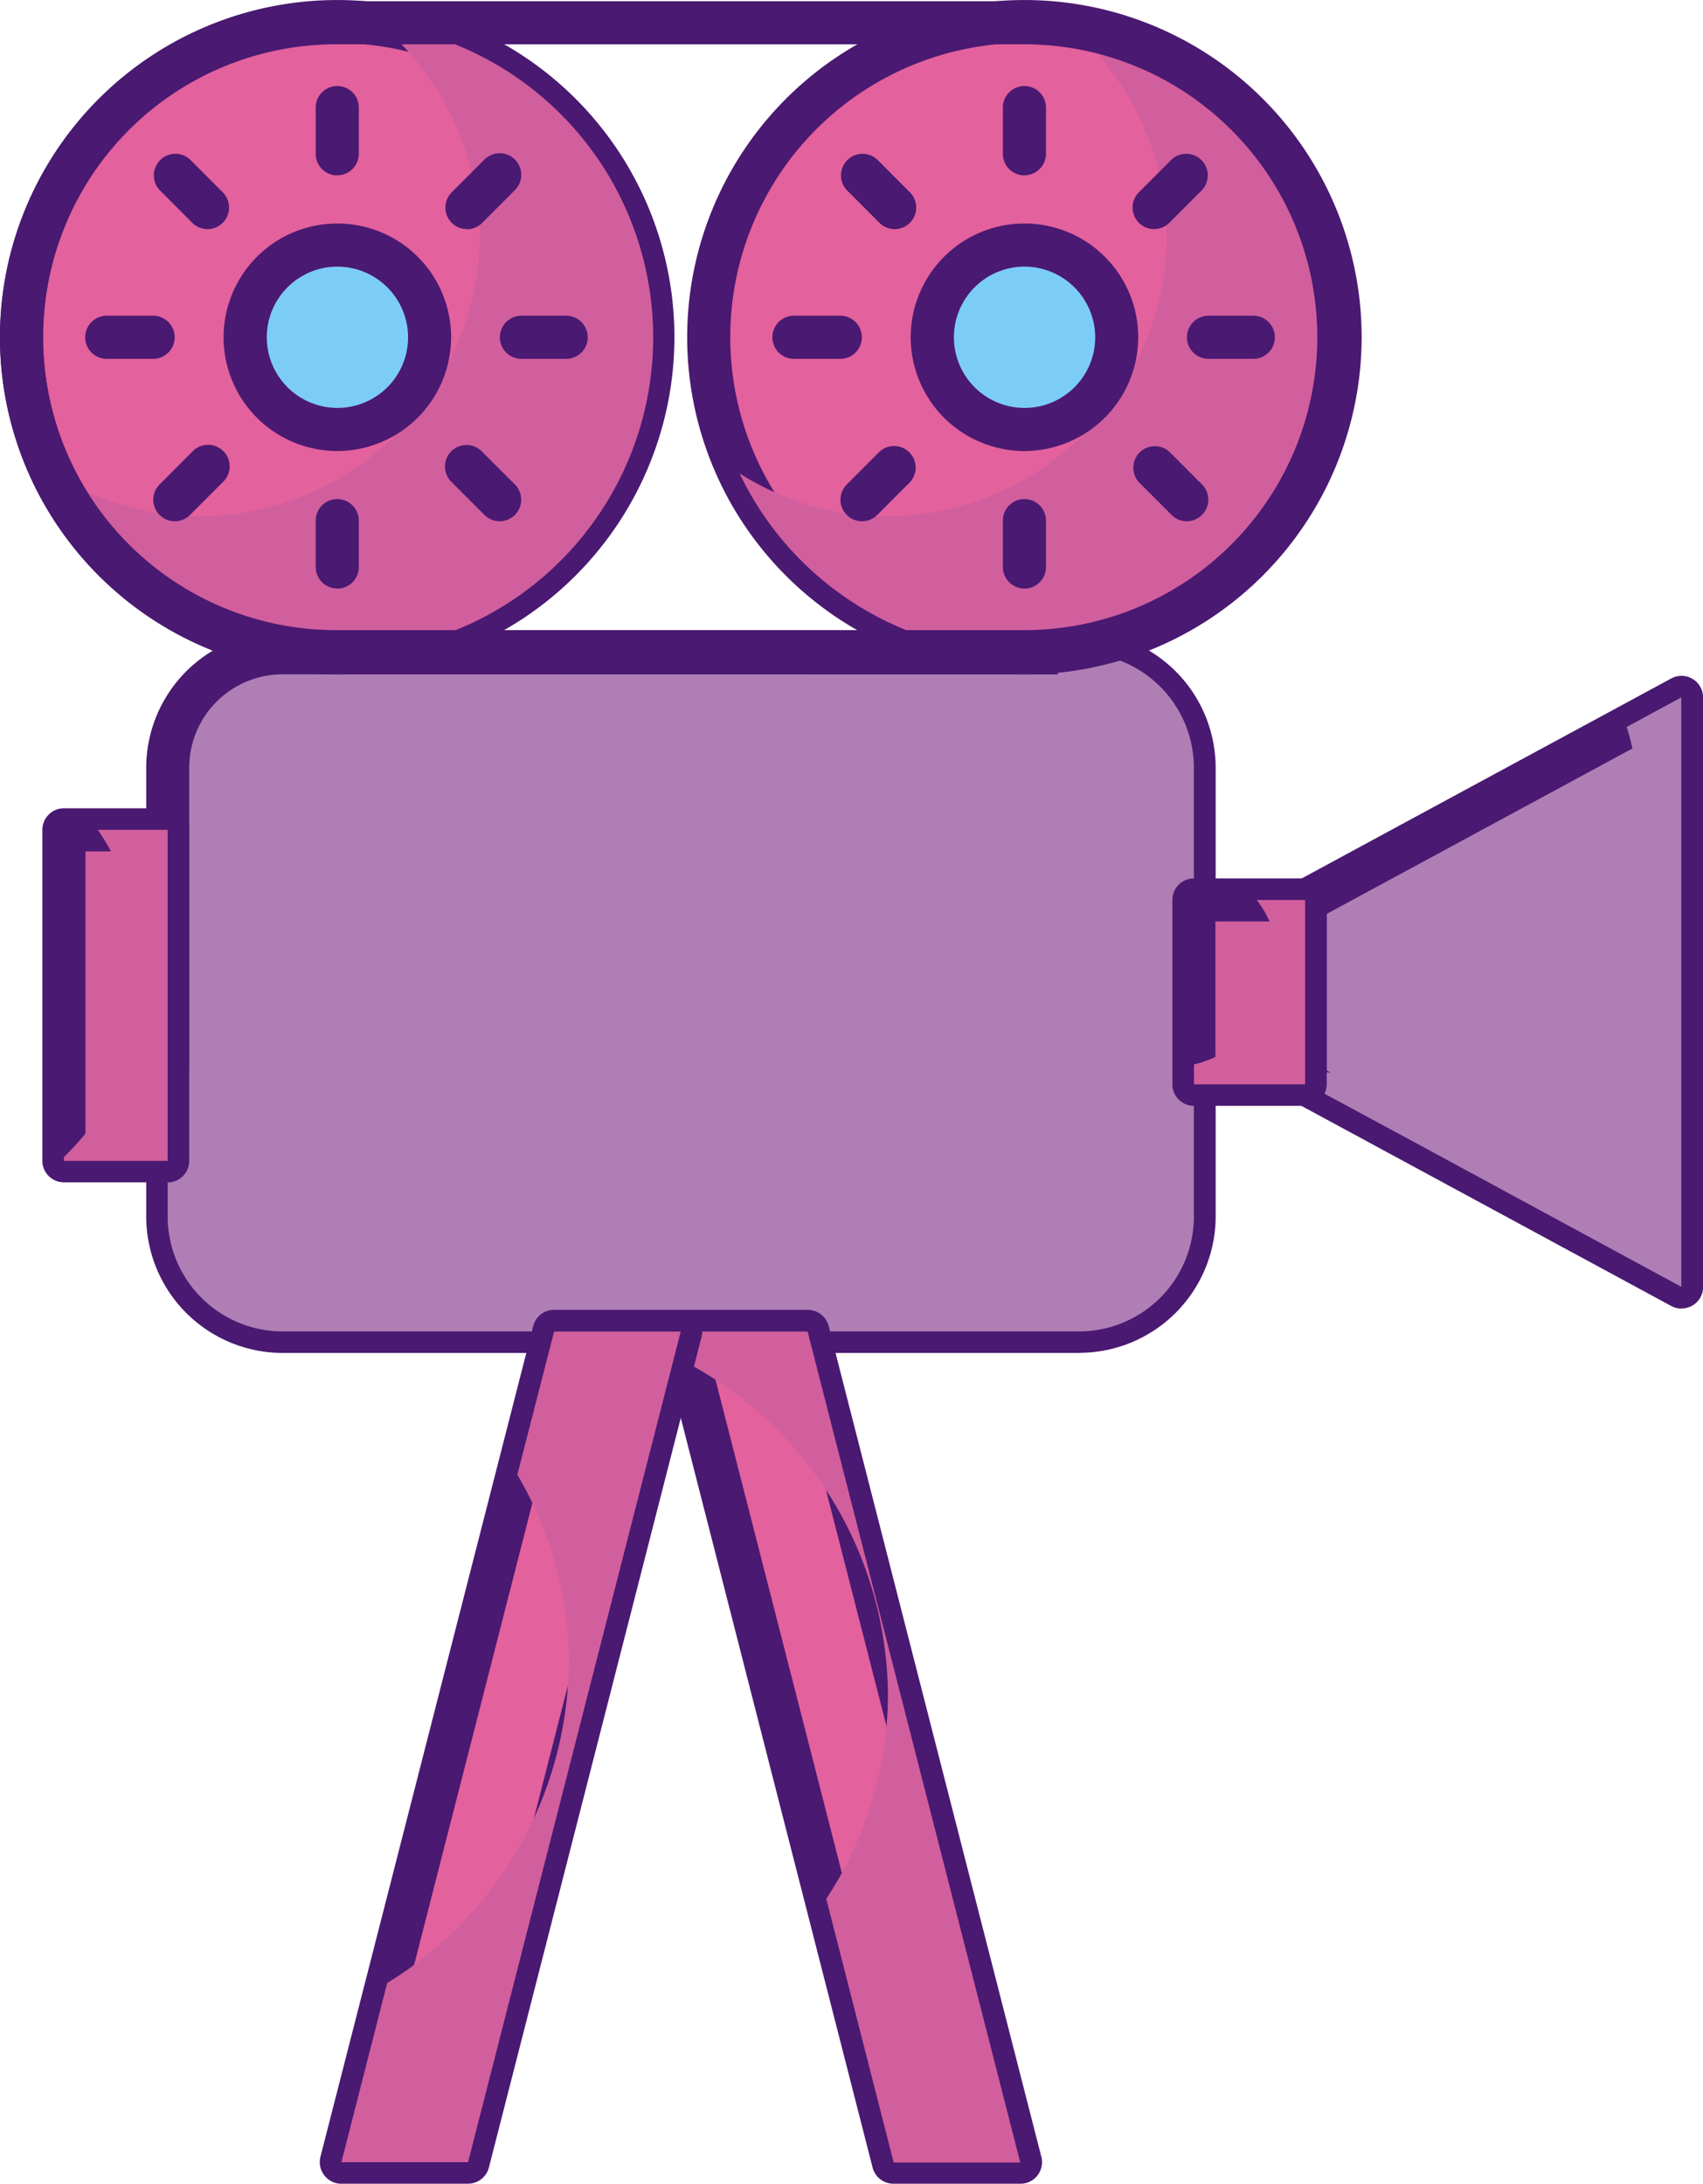 <svg id="Grupo_94250" data-name="Grupo 94250" xmlns="http://www.w3.org/2000/svg" xmlns:xlink="http://www.w3.org/1999/xlink" width="57.711" height="74" viewBox="0 0 57.711 74">
  <defs>
    <clipPath id="clip-path">
      <rect id="Rectángulo_40773" data-name="Rectángulo 40773" width="57.711" height="74" fill="none"/>
    </clipPath>
    <clipPath id="clip-path-2">
      <rect id="Rectángulo_40772" data-name="Rectángulo 40772" width="57.711" height="73.999" fill="none"/>
    </clipPath>
    <clipPath id="clip-path-3">
      <rect id="Rectángulo_40762" data-name="Rectángulo 40762" width="34.778" height="22.991" fill="none"/>
    </clipPath>
    <clipPath id="clip-path-4">
      <rect id="Rectángulo_40763" data-name="Rectángulo 40763" width="12.753" height="19.98" fill="none"/>
    </clipPath>
    <clipPath id="clip-path-5">
      <rect id="Rectángulo_40765" data-name="Rectángulo 40765" width="3.768" height="6.248" fill="none"/>
    </clipPath>
    <clipPath id="clip-path-6">
      <rect id="Rectángulo_40767" data-name="Rectángulo 40767" width="3.515" height="11.218" fill="none"/>
    </clipPath>
    <clipPath id="clip-path-7">
      <rect id="Rectángulo_40768" data-name="Rectángulo 40768" width="20.352" height="21.292" fill="none"/>
    </clipPath>
    <clipPath id="clip-path-8">
      <rect id="Rectángulo_40769" data-name="Rectángulo 40769" width="20.355" height="21.292" fill="none"/>
    </clipPath>
    <clipPath id="clip-path-9">
      <rect id="Rectángulo_40770" data-name="Rectángulo 40770" width="11.504" height="28.153" fill="none"/>
    </clipPath>
    <clipPath id="clip-path-10">
      <rect id="Rectángulo_40771" data-name="Rectángulo 40771" width="11.499" height="28.153" fill="none"/>
    </clipPath>
  </defs>
  <g id="Grupo_94249" data-name="Grupo 94249" clip-path="url(#clip-path)">
    <g id="Grupo_94248" data-name="Grupo 94248" transform="translate(0 0.001)">
      <g id="Grupo_94247" data-name="Grupo 94247" clip-path="url(#clip-path-2)">
        <path id="Rectángulo_40761" data-name="Rectángulo 40761" d="M2.276,0H32.5a2.277,2.277,0,0,1,2.277,2.277V20.714A2.278,2.278,0,0,1,32.5,22.992H2.276A2.276,2.276,0,0,1,0,20.716V2.276A2.276,2.276,0,0,1,2.276,0Z" transform="translate(5.682 22.125)" fill="#af7eb5"/>
        <path id="Trazado_136516" data-name="Trazado 136516" d="M34.516,36.969h-27A4.629,4.629,0,0,1,2.9,32.344V17.14a4.629,4.629,0,0,1,4.622-4.624h27a4.627,4.627,0,0,1,4.619,4.624v15.2a4.627,4.627,0,0,1-4.619,4.625m-27-22.992A3.166,3.166,0,0,0,4.357,17.14v15.2a3.166,3.166,0,0,0,3.162,3.164h27a3.165,3.165,0,0,0,3.159-3.164V17.14a3.164,3.164,0,0,0-3.159-3.162Z" transform="translate(2.055 8.877)" fill="#4a1971"/>
        <g id="Grupo_94225" data-name="Grupo 94225" transform="translate(5.682 22.125)" style="mix-blend-mode: multiply;isolation: isolate">
          <g id="Grupo_94224" data-name="Grupo 94224">
            <g id="Grupo_94223" data-name="Grupo 94223" clip-path="url(#clip-path-3)">
              <path id="Trazado_136517" data-name="Trazado 136517" d="M34.213,12.944h-.779c.05.511.075,1.026.075,1.547A17.6,17.6,0,0,1,16.07,31.926,17.422,17.422,0,0,1,3.324,26.292v5.75a3.9,3.9,0,0,0,3.892,3.894h27A3.893,3.893,0,0,0,38.1,32.042v-15.2a3.89,3.89,0,0,0-3.889-3.894" transform="translate(-3.324 -12.944)" fill="#af7eb5"/>
            </g>
          </g>
        </g>
        <path id="Trazado_136518" data-name="Trazado 136518" d="M29.4,18.82l-3.525,1.908V26.9l3.525,1.9,9.229,5V13.825Z" transform="translate(18.353 9.806)" fill="#af7eb5"/>
        <path id="Trazado_136519" data-name="Trazado 136519" d="M38.93,34.84a.718.718,0,0,1-.347-.089L25.83,27.85a.731.731,0,0,1-.383-.643V21.032a.729.729,0,0,1,.383-.643l3.525-1.909,9.229-4.993a.73.73,0,0,1,1.079.641v19.98a.727.727,0,0,1-.357.627.716.716,0,0,1-.374.1M26.908,26.772,38.2,32.882V15.355L26.908,21.466Z" transform="translate(18.05 9.503)" fill="#4a1971"/>
        <g id="Grupo_94228" data-name="Grupo 94228" transform="translate(44.227 23.631)" style="mix-blend-mode: multiply;isolation: isolate">
          <g id="Grupo_94227" data-name="Grupo 94227">
            <g id="Grupo_94226" data-name="Grupo 94226" clip-path="url(#clip-path-4)">
              <path id="Trazado_136520" data-name="Trazado 136520" d="M36.773,14.828a8.513,8.513,0,0,1,.395,2.567A8.908,8.908,0,0,1,34.3,23.877a10.219,10.219,0,0,1-8.43,2.571V26.9l3.525,1.9,9.229,5V13.825Z" transform="translate(-25.875 -13.826)" fill="#af7eb5"/>
            </g>
          </g>
        </g>
        <rect id="Rectángulo_40764" data-name="Rectángulo 40764" width="3.767" height="6.248" transform="translate(40.459 30.496)" fill="#d15f9d"/>
        <path id="Trazado_136521" data-name="Trazado 136521" d="M27.74,25.121H23.973a.729.729,0,0,1-.73-.73V18.144a.729.729,0,0,1,.73-.73H27.74a.731.731,0,0,1,.732.73v6.248a.731.731,0,0,1-.732.73M24.7,23.66H27.01V18.874H24.7Z" transform="translate(16.487 12.351)" fill="#4a1971"/>
        <g id="Grupo_94231" data-name="Grupo 94231" transform="translate(40.459 30.496)" style="mix-blend-mode: multiply;isolation: isolate">
          <g id="Grupo_94230" data-name="Grupo 94230">
            <g id="Grupo_94229" data-name="Grupo 94229" clip-path="url(#clip-path-5)">
              <path id="Trazado_136522" data-name="Trazado 136522" d="M25.8,17.841a3.443,3.443,0,0,1,.72,2.087,3.707,3.707,0,0,1-2.848,3.487v.673h3.767V17.841Z" transform="translate(-23.67 -17.841)" fill="#d15f9d"/>
            </g>
          </g>
        </g>
        <rect id="Rectángulo_40766" data-name="Rectángulo 40766" width="3.514" height="11.218" transform="translate(2.167 28.12)" fill="#d15f9d"/>
        <path id="Trazado_136523" data-name="Trazado 136523" d="M5.086,28.7H1.572a.731.731,0,0,1-.732-.73V16.754a.731.731,0,0,1,.732-.73H5.086a.729.729,0,0,1,.73.73V27.972a.729.729,0,0,1-.73.73M2.3,27.24H4.354V17.484H2.3Z" transform="translate(0.596 11.365)" fill="#4a1971"/>
        <g id="Grupo_94234" data-name="Grupo 94234" transform="translate(2.167 28.12)" style="mix-blend-mode: multiply;isolation: isolate">
          <g id="Grupo_94233" data-name="Grupo 94233">
            <g id="Grupo_94232" data-name="Grupo 94232" clip-path="url(#clip-path-6)">
              <path id="Trazado_136524" data-name="Trazado 136524" d="M2.413,16.451a8.585,8.585,0,0,1,1.52,4.863,8.691,8.691,0,0,1-2.665,6.224v.132H4.782V16.451Z" transform="translate(-1.268 -16.452)" fill="#d15f9d"/>
            </g>
          </g>
        </g>
        <path id="Trazado_136525" data-name="Trazado 136525" d="M21.821,11.126a10.7,10.7,0,1,1-10.7-10.7,10.695,10.695,0,0,1,10.7,10.7" transform="translate(0.303 0.302)" fill="#e3619d"/>
        <path id="Trazado_136526" data-name="Trazado 136526" d="M11.428,22.857A11.428,11.428,0,1,1,22.855,11.428,11.441,11.441,0,0,1,11.428,22.857m0-21.4a9.967,9.967,0,1,0,9.965,9.967,9.979,9.979,0,0,0-9.965-9.967" transform="translate(0 -0.001)" fill="#4a1971"/>
        <g id="Grupo_94237" data-name="Grupo 94237" transform="translate(1.772 0.833)" style="mix-blend-mode: multiply;isolation: isolate">
          <g id="Grupo_94236" data-name="Grupo 94236">
            <g id="Grupo_94235" data-name="Grupo 94235" clip-path="url(#clip-path-7)">
              <path id="Trazado_136527" data-name="Trazado 136527" d="M12.158.487a9.484,9.484,0,0,1,3.361,7.191,9.566,9.566,0,0,1-9.476,9.48,9.365,9.365,0,0,1-5-1.461A10.7,10.7,0,1,0,12.158.487" transform="translate(-1.036 -0.488)" fill="#d15f9d"/>
            </g>
          </g>
        </g>
        <path id="Trazado_136528" data-name="Trazado 136528" d="M11.11,7.983A3.127,3.127,0,1,1,7.984,4.857,3.126,3.126,0,0,1,11.11,7.983" transform="translate(3.444 3.445)" fill="#7ccdf5"/>
        <path id="Trazado_136529" data-name="Trazado 136529" d="M8.287,12.141a3.855,3.855,0,1,1,3.858-3.854,3.862,3.862,0,0,1-3.858,3.854m0-6.249a2.394,2.394,0,1,0,2.4,2.395,2.4,2.4,0,0,0-2.4-2.395" transform="translate(3.142 3.142)" fill="#4a1971"/>
        <path id="Trazado_136530" data-name="Trazado 136530" d="M6.989,4.734A.729.729,0,0,1,6.259,4V2.435a.73.73,0,0,1,1.46,0V4a.729.729,0,0,1-.73.73" transform="translate(4.44 1.209)" fill="#4a1971"/>
        <path id="Trazado_136531" data-name="Trazado 136531" d="M6.989,12.924a.729.729,0,0,1-.73-.728V10.623a.73.73,0,0,1,1.46,0V12.2a.729.729,0,0,1-.73.728" transform="translate(4.44 7.018)" fill="#4a1971"/>
        <path id="Trazado_136532" data-name="Trazado 136532" d="M12.194,7.72H10.625a.731.731,0,0,1,0-1.461h1.569a.731.731,0,0,1,0,1.461" transform="translate(7.019 4.439)" fill="#4a1971"/>
        <path id="Trazado_136533" data-name="Trazado 136533" d="M4.006,7.72H2.436a.731.731,0,1,1,0-1.461H4.006a.731.731,0,0,1,0,1.461" transform="translate(1.209 4.439)" fill="#4a1971"/>
        <path id="Trazado_136534" data-name="Trazado 136534" d="M9.561,5.609a.731.731,0,0,1-.516-1.248l1.108-1.109a.731.731,0,0,1,1.034,1.034L10.075,5.4a.726.726,0,0,1-.515.214" transform="translate(6.263 2.154)" fill="#4a1971"/>
        <path id="Trazado_136535" data-name="Trazado 136535" d="M3.769,11.4a.73.73,0,0,1-.516-1.246L4.359,9.044a.731.731,0,1,1,1.034,1.032L4.285,11.186a.73.73,0,0,1-.516.214" transform="translate(2.155 6.263)" fill="#4a1971"/>
        <path id="Trazado_136536" data-name="Trazado 136536" d="M10.67,11.4a.73.73,0,0,1-.516-.214L9.044,10.076a.73.73,0,1,1,1.032-1.032l1.109,1.108A.731.731,0,0,1,10.67,11.4" transform="translate(6.263 6.263)" fill="#4a1971"/>
        <path id="Trazado_136537" data-name="Trazado 136537" d="M4.877,5.609a.729.729,0,0,1-.518-.215L3.253,4.284A.731.731,0,0,1,4.287,3.252L5.395,4.363a.731.731,0,0,1-.518,1.246" transform="translate(2.155 2.154)" fill="#4a1971"/>
        <path id="Trazado_136538" data-name="Trazado 136538" d="M35.446,11.126a10.7,10.7,0,1,1-10.7-10.7,10.7,10.7,0,0,1,10.7,10.7" transform="translate(9.967 0.302)" fill="#e3619d"/>
        <path id="Trazado_136539" data-name="Trazado 136539" d="M25.051,22.857A11.428,11.428,0,1,1,36.48,11.428,11.441,11.441,0,0,1,25.051,22.857m0-21.4a9.967,9.967,0,1,0,9.967,9.967,9.979,9.979,0,0,0-9.967-9.967" transform="translate(9.663 -0.001)" fill="#4a1971"/>
        <g id="Grupo_94240" data-name="Grupo 94240" transform="translate(25.058 0.833)" style="mix-blend-mode: multiply;isolation: isolate">
          <g id="Grupo_94239" data-name="Grupo 94239">
            <g id="Grupo_94238" data-name="Grupo 94238" clip-path="url(#clip-path-8)">
              <path id="Trazado_136540" data-name="Trazado 136540" d="M25.784.487a9.493,9.493,0,0,1,3.357,7.191,9.565,9.565,0,0,1-9.476,9.48,9.374,9.374,0,0,1-5-1.461A10.7,10.7,0,1,0,25.784.487" transform="translate(-14.66 -0.488)" fill="#d15f9d"/>
            </g>
          </g>
        </g>
        <path id="Trazado_136541" data-name="Trazado 136541" d="M24.734,7.983a3.127,3.127,0,1,1-3.126-3.126,3.126,3.126,0,0,1,3.126,3.126" transform="translate(13.108 3.445)" fill="#7ccdf5"/>
        <path id="Trazado_136542" data-name="Trazado 136542" d="M21.91,12.141a3.855,3.855,0,1,1,3.858-3.854,3.862,3.862,0,0,1-3.858,3.854m0-6.249a2.394,2.394,0,1,0,2.4,2.395,2.4,2.4,0,0,0-2.4-2.395" transform="translate(12.804 3.142)" fill="#4a1971"/>
        <path id="Trazado_136543" data-name="Trazado 136543" d="M20.612,4.734a.729.729,0,0,1-.73-.73V2.435a.73.73,0,0,1,1.46,0V4a.729.729,0,0,1-.73.73" transform="translate(14.103 1.209)" fill="#4a1971"/>
        <path id="Trazado_136544" data-name="Trazado 136544" d="M20.612,12.924a.729.729,0,0,1-.73-.728V10.623a.73.73,0,0,1,1.46,0V12.2a.729.729,0,0,1-.73.728" transform="translate(14.103 7.018)" fill="#4a1971"/>
        <path id="Trazado_136545" data-name="Trazado 136545" d="M25.818,7.72H24.247a.731.731,0,0,1,0-1.461h1.571a.731.731,0,0,1,0,1.461" transform="translate(16.681 4.439)" fill="#4a1971"/>
        <path id="Trazado_136546" data-name="Trazado 136546" d="M17.63,7.72H16.06a.731.731,0,1,1,0-1.461H17.63a.731.731,0,0,1,0,1.461" transform="translate(10.872 4.439)" fill="#4a1971"/>
        <path id="Trazado_136547" data-name="Trazado 136547" d="M23.184,5.609a.731.731,0,0,1-.518-1.246l1.108-1.111a.731.731,0,0,1,1.034,1.032L23.7,5.393a.729.729,0,0,1-.518.215" transform="translate(15.927 2.154)" fill="#4a1971"/>
        <path id="Trazado_136548" data-name="Trazado 136548" d="M17.393,11.4a.73.73,0,0,1-.516-1.246l1.106-1.109a.731.731,0,0,1,1.034,1.032l-1.108,1.109a.73.73,0,0,1-.516.214" transform="translate(11.819 6.263)" fill="#4a1971"/>
        <path id="Trazado_136549" data-name="Trazado 136549" d="M24.292,11.4a.73.73,0,0,1-.516-.214l-1.108-1.109A.731.731,0,0,1,23.7,9.044l1.106,1.109a.73.73,0,0,1-.516,1.246" transform="translate(15.927 6.263)" fill="#4a1971"/>
        <path id="Trazado_136550" data-name="Trazado 136550" d="M18.5,5.609a.729.729,0,0,1-.518-.215L16.876,4.284A.731.731,0,0,1,17.91,3.252l1.108,1.111A.731.731,0,0,1,18.5,5.609" transform="translate(11.818 2.154)" fill="#4a1971"/>
        <path id="Trazado_136551" data-name="Trazado 136551" d="M34.714,22.8H11.386a11.387,11.387,0,0,1,0-22.775H34.714a11.387,11.387,0,1,1,0,22.775M11.386,1.484a9.926,9.926,0,0,0,0,19.852H34.714a9.926,9.926,0,1,0,0-19.852Z" transform="translate(0 0.016)" fill="#4a1971"/>
        <path id="Trazado_136552" data-name="Trazado 136552" d="M25,54.547h-4.3L13.5,26.395h4.3Z" transform="translate(9.575 18.722)" fill="#e3619d"/>
        <path id="Trazado_136553" data-name="Trazado 136553" d="M25.306,55.581h-4.3a.731.731,0,0,1-.708-.55L13.095,26.878a.729.729,0,0,1,.708-.911H18.1a.732.732,0,0,1,.709.549l7.208,28.152a.731.731,0,0,1-.708.913m-3.728-1.461h2.786L17.53,27.428H14.742Z" transform="translate(9.272 18.418)" fill="#4a1971"/>
        <g id="Grupo_94243" data-name="Grupo 94243" transform="translate(23.075 45.116)" style="mix-blend-mode: multiply;isolation: isolate">
          <g id="Grupo_94242" data-name="Grupo 94242">
            <g id="Grupo_94241" data-name="Grupo 94241" clip-path="url(#clip-path-9)">
              <path id="Trazado_136554" data-name="Trazado 136554" d="M17.794,26.4H13.5l.282,1.1a12.854,12.854,0,0,1,6.733,11.2,12.606,12.606,0,0,1-2.09,6.921l2.285,8.936H25Z" transform="translate(-13.5 -26.394)" fill="#d15f9d"/>
            </g>
          </g>
        </g>
        <path id="Trazado_136555" data-name="Trazado 136555" d="M6.768,54.547H11.06l7.206-28.152h-4.29Z" transform="translate(4.8 18.722)" fill="#e3619d"/>
        <path id="Trazado_136556" data-name="Trazado 136556" d="M11.364,55.581H7.07a.726.726,0,0,1-.576-.284.734.734,0,0,1-.132-.629l7.21-28.152a.73.73,0,0,1,.708-.549h4.289a.731.731,0,0,1,.709.911L12.071,55.03a.733.733,0,0,1-.708.55M8.012,54.119H10.8l6.832-26.691H14.847Z" transform="translate(4.497 18.418)" fill="#4a1971"/>
        <g id="Grupo_94246" data-name="Grupo 94246" transform="translate(11.568 45.116)" style="mix-blend-mode: multiply;isolation: isolate">
          <g id="Grupo_94245" data-name="Grupo 94245">
            <g id="Grupo_94244" data-name="Grupo 94244" clip-path="url(#clip-path-10)">
              <path id="Trazado_136557" data-name="Trazado 136557" d="M13.976,26.4,12.73,31.251a12.539,12.539,0,0,1,1.745,6.357A12.843,12.843,0,0,1,8.32,48.474L6.768,54.547H11.06L18.267,26.4Z" transform="translate(-6.767 -26.394)" fill="#d15f9d"/>
            </g>
          </g>
        </g>
      </g>
    </g>
  </g>
</svg>
